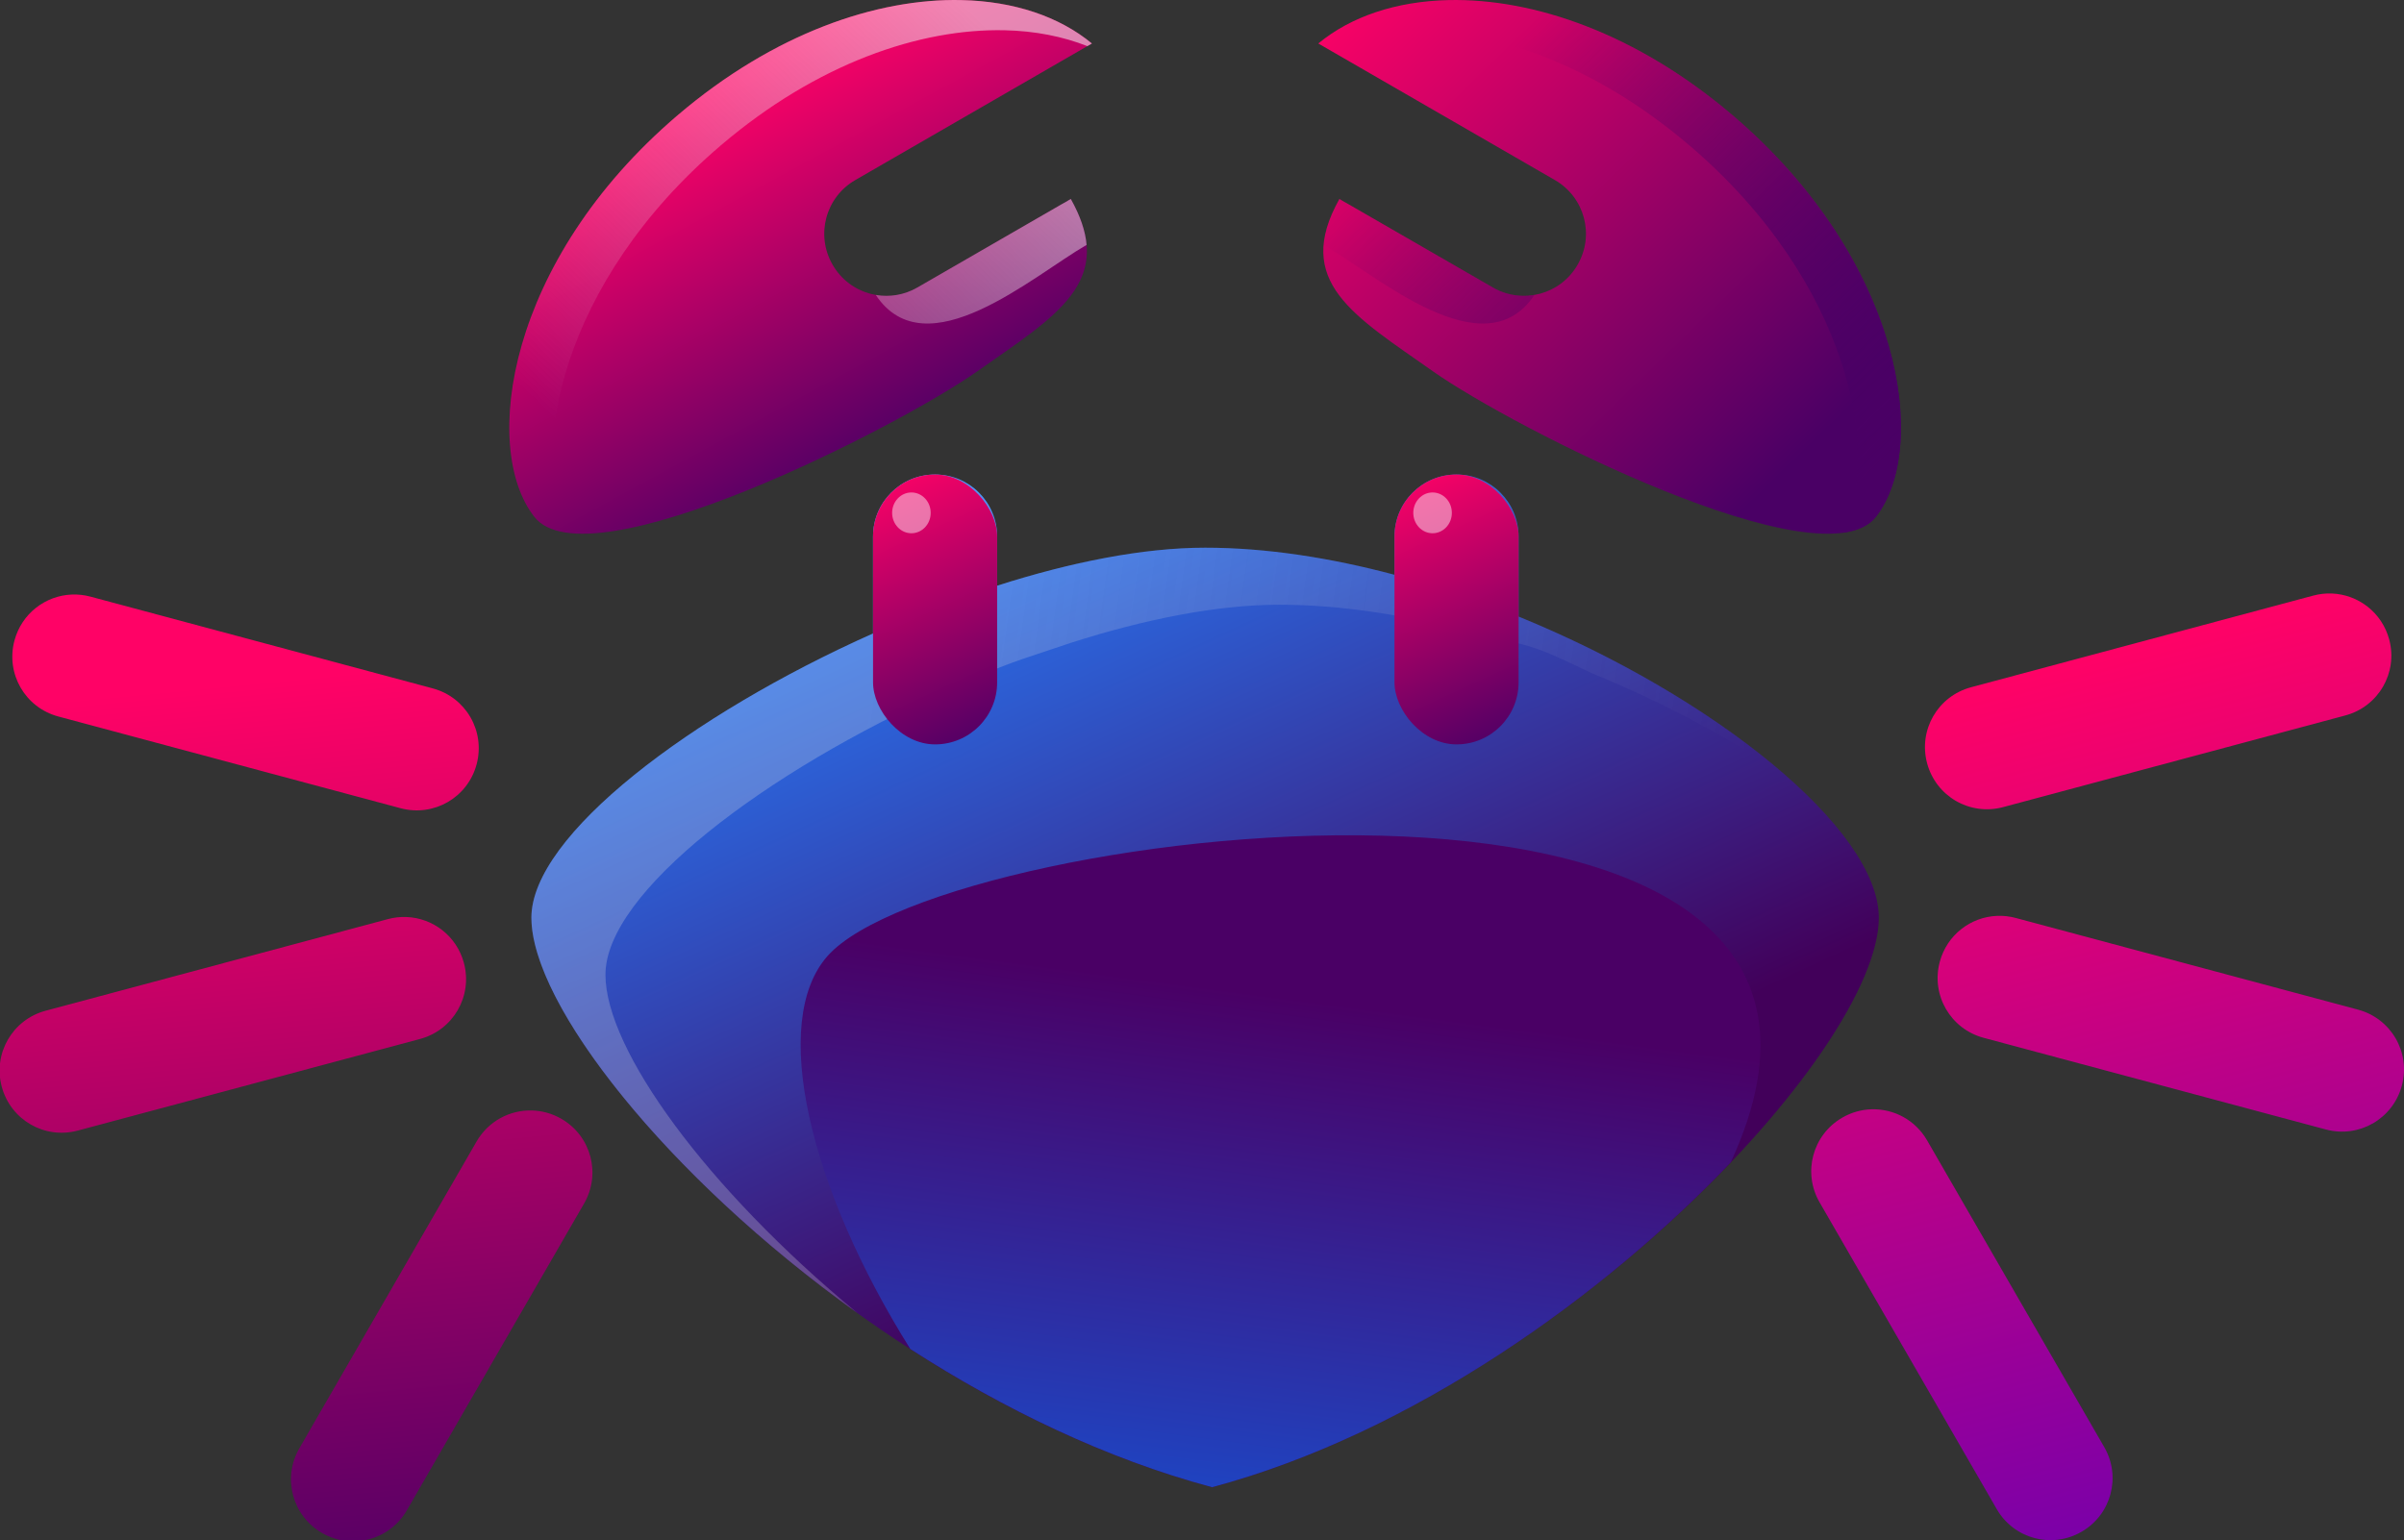 <?xml version="1.0" encoding="UTF-8" standalone="no"?>
<!-- Created with Inkscape (http://www.inkscape.org/) -->

<svg
   width="190.486mm"
   height="122.077mm"
   viewBox="0 0 190.486 122.077"
   version="1.1"
   id="svg1"
   inkscape:version="1.3.2 (091e20ef0f, 2023-11-25)"
   sodipodi:docname="crab-fit.svg"
   inkscape:export-filename="crab.fit/frontend/public/logo512.png"
   inkscape:export-xdpi="96"
   inkscape:export-ydpi="96"
   xml:space="preserve"
   xmlns:inkscape="http://www.inkscape.org/namespaces/inkscape"
   xmlns:sodipodi="http://sodipodi.sourceforge.net/DTD/sodipodi-0.dtd"
   xmlns:xlink="http://www.w3.org/1999/xlink"
   xmlns="http://www.w3.org/2000/svg"
   xmlns:svg="http://www.w3.org/2000/svg"><rect x="0" y="0" width="190.486" height="122.077" fill="#333333" stroke="none"/><sodipodi:namedview
     id="namedview1"
     pagecolor="#ffffff"
     bordercolor="#000000"
     borderopacity="0.25"
     inkscape:showpageshadow="2"
     inkscape:pageopacity="0.0"
     inkscape:pagecheckerboard="0"
     inkscape:deskcolor="#d1d1d1"
     inkscape:document-units="mm"
     inkscape:zoom="0.28756221"
     inkscape:cx="1923.0621"
     inkscape:cy="1563.14"
     inkscape:window-width="1920"
     inkscape:window-height="1134"
     inkscape:window-x="0"
     inkscape:window-y="0"
     inkscape:window-maximized="1"
     inkscape:current-layer="layer1" /><defs
     id="defs1"><linearGradient
       id="linearGradient111"
       inkscape:collect="always"><stop
         style="stop-color:#4a0065;stop-opacity:1;"
         offset="0"
         id="stop111" /><stop
         style="stop-color:#4a0065;stop-opacity:0;"
         offset="1"
         id="stop112" /></linearGradient><linearGradient
       id="linearGradient109"
       inkscape:collect="always"><stop
         style="stop-color:#f1f1f1;stop-opacity:0.553;"
         offset="0"
         id="stop109" /><stop
         style="stop-color:#f1f1f1;stop-opacity:0;"
         offset="1"
         id="stop110" /></linearGradient><linearGradient
       id="linearGradient102"
       inkscape:collect="always"><stop
         style="stop-color:#e4e4e4;stop-opacity:0.255;"
         offset="0"
         id="stop102" /><stop
         style="stop-color:#e4e4e4;stop-opacity:0;"
         offset="1"
         id="stop103" /></linearGradient><linearGradient
       id="linearGradient98"
       inkscape:collect="always"><stop
         style="stop-color:#ff0266;stop-opacity:1;"
         offset="0"
         id="stop97" /><stop
         style="stop-color:#7b00a8;stop-opacity:1;"
         offset="1"
         id="stop98" /></linearGradient><linearGradient
       id="linearGradient96"
       inkscape:collect="always"><stop
         style="stop-color:#2580ff;stop-opacity:1;"
         offset="0"
         id="stop95" /><stop
         style="stop-color:#42005a;stop-opacity:1;"
         offset="1"
         id="stop96" /></linearGradient><linearGradient
       id="linearGradient80"
       inkscape:collect="always"><stop
         style="stop-color:#ff0266;stop-opacity:1;"
         offset="0"
         id="stop79" /><stop
         style="stop-color:#4a0065;stop-opacity:1;"
         offset="1"
         id="stop80" /></linearGradient><linearGradient
       id="linearGradient62"
       inkscape:collect="always"><stop
         style="stop-color:#0271ff;stop-opacity:1;"
         offset="0"
         id="stop62" /><stop
         style="stop-color:#4a0065;stop-opacity:1;"
         offset="1"
         id="stop63" /></linearGradient><linearGradient
       inkscape:collect="always"
       xlink:href="#linearGradient96"
       id="linearGradient63"
       x1="325.276"
       y1="350.283"
       x2="352.353"
       y2="408.981"
       gradientUnits="userSpaceOnUse" /><linearGradient
       inkscape:collect="always"
       xlink:href="#linearGradient80"
       id="linearGradient77"
       x1="280.745"
       y1="365.456"
       x2="351.916"
       y2="392.06"
       gradientUnits="userSpaceOnUse" /><linearGradient
       inkscape:collect="always"
       xlink:href="#linearGradient98"
       id="linearGradient81"
       gradientUnits="userSpaceOnUse"
       x1="460.068"
       y1="-303.786"
       x2="527.164"
       y2="-303.786" /><linearGradient
       inkscape:collect="always"
       xlink:href="#linearGradient62"
       id="linearGradient88"
       gradientUnits="userSpaceOnUse"
       x1="325.276"
       y1="350.283"
       x2="352.353"
       y2="408.981"
       gradientTransform="matrix(-0.975,-0.564,0.748,-0.842,418.482,938.446)" /><linearGradient
       inkscape:collect="always"
       xlink:href="#linearGradient80"
       id="linearGradient92"
       x1="320.359"
       y1="350.283"
       x2="330.193"
       y2="371.674"
       gradientUnits="userSpaceOnUse" /><linearGradient
       inkscape:collect="always"
       xlink:href="#linearGradient80"
       id="linearGradient93"
       x1="361.677"
       y1="350.283"
       x2="371.511"
       y2="371.674"
       gradientUnits="userSpaceOnUse" /><linearGradient
       inkscape:collect="always"
       xlink:href="#linearGradient80"
       id="linearGradient94"
       gradientUnits="userSpaceOnUse"
       x1="350.722"
       y1="131.533"
       x2="387.355"
       y2="169.144"
       gradientTransform="translate(4.917,181.139)" /><linearGradient
       inkscape:collect="always"
       xlink:href="#linearGradient80"
       id="linearGradient95"
       gradientUnits="userSpaceOnUse"
       x1="299.967"
       y1="140.658"
       x2="315.442"
       y2="169.144"
       gradientTransform="translate(4.917,181.139)" /><linearGradient
       inkscape:collect="always"
       xlink:href="#linearGradient102"
       id="linearGradient103"
       x1="320.359"
       y1="362.881"
       x2="389.917"
       y2="372.395"
       gradientUnits="userSpaceOnUse" /><linearGradient
       inkscape:collect="always"
       xlink:href="#linearGradient109"
       id="linearGradient110"
       x1="327.363"
       y1="312.678"
       x2="295.167"
       y2="346.011"
       gradientUnits="userSpaceOnUse" /><linearGradient
       inkscape:collect="always"
       xlink:href="#linearGradient111"
       id="linearGradient112"
       x1="401.805"
       y1="347.882"
       x2="371.134"
       y2="316.333"
       gradientUnits="userSpaceOnUse" /></defs><g
     inkscape:label="Calque 1"
     inkscape:groupmode="layer"
     id="layer1"
     transform="translate(-251.182,-312.672)"><path
       id="path54"
       style="fill:url(#linearGradient63);fill-opacity:1;stroke-width:6.952;stroke-linecap:round"
       d="m 325.276,350.283 c -2.724,0 -4.917,2.193 -4.917,4.917 v 7.681 c -14.387,6.418 -27.071,16.001 -27.071,22.53 0,10.612 25.622,37.553 53.936,45.14 27.184,-7.284 52.83,-34.528 52.83,-45.14 0,-6.997 -12.956,-17.514 -28.543,-23.869 v -6.341 c 0,-2.724 -2.193,-4.917 -4.917,-4.917 -2.724,0 -4.917,2.193 -4.917,4.917 v 3.029 c -5.056,-1.347 -10.162,-2.146 -15.006,-2.146 -4.902,0 -10.629,1.14 -16.478,3.011 v -3.895 c 0,-2.724 -2.193,-4.917 -4.917,-4.917 z" /><path
       id="rect54"
       style="fill:url(#linearGradient77);fill-opacity:1;stroke:none;stroke-width:6.652;stroke-linecap:round;stroke-dasharray:none;paint-order:markers stroke fill"
       d="m 280.965,341.252 c 0.621,-2.004 2.484,-3.452 4.697,-3.452 2.724,0 4.917,2.193 4.917,4.917 l -5e-5,28.073 c 0,2.724 -2.193,4.917 -4.917,4.917 -2.724,0 -4.917,-2.193 -4.917,-4.917 l -3.1e-4,-28.073 c 0,-0.511 0.077,-1.003 0.22,-1.465 z m 17.819,32.223 c 0.107,-0.472 0.286,-0.937 0.542,-1.379 l 14.036,-24.312 c 1.362,-2.359 4.357,-3.162 6.717,-1.8 2.359,1.362 3.162,4.357 1.8,6.717 l -14.036,24.312 c -1.362,2.359 -4.358,3.162 -6.717,1.8 -1.917,-1.107 -2.806,-3.292 -2.341,-5.338 z m 12.235,13.571 c 0.406,-1.696 1.704,-3.117 3.513,-3.601 l 27.116,-7.266 c 2.631,-0.705 5.317,0.845 6.022,3.477 0.705,2.631 -0.846,5.317 -3.477,6.022 l -27.116,7.266 c -2.631,0.705 -5.317,-0.845 -6.022,-3.477 -0.22,-0.822 -0.22,-1.65 -0.036,-2.421 z"
       transform="matrix(-0.259,0.966,0.966,0.259,0,0)" /><path
       id="rect57"
       style="fill:url(#linearGradient81);fill-opacity:1;stroke:none;stroke-width:6.652;stroke-linecap:round;stroke-dasharray:none;paint-order:markers stroke fill"
       d="m 460.288,-327.99 c -0.143,0.462 -0.22,0.954 -0.22,1.465 l 4.5e-4,28.073 c 0,2.724 2.193,4.917 4.917,4.917 2.724,0 4.917,-2.193 4.917,-4.917 l 5e-5,-28.073 c 0,-2.724 -2.193,-4.917 -4.917,-4.917 -2.213,0 -4.076,1.448 -4.697,3.452 z m 17.819,32.223 c -0.464,2.046 0.425,4.231 2.342,5.337 2.359,1.362 5.354,0.559 6.717,-1.8 l 14.036,-24.312 c 1.362,-2.359 0.559,-5.355 -1.8,-6.717 -2.359,-1.362 -5.355,-0.559 -6.717,1.8 l -14.036,24.312 c -0.255,0.442 -0.435,0.907 -0.542,1.379 z m 12.235,13.571 c -0.184,0.771 -0.185,1.599 0.036,2.421 0.705,2.631 3.391,4.182 6.022,3.477 l 27.116,-7.266 c 2.631,-0.705 4.182,-3.391 3.477,-6.022 -0.705,-2.631 -3.391,-4.182 -6.022,-3.477 l -27.116,7.266 c -1.809,0.485 -3.107,1.906 -3.513,3.601 z"
       transform="rotate(75)" /><path
       id="path61"
       style="fill:url(#linearGradient95);stroke:none;stroke-width:6.599;stroke-linecap:round;stroke-dasharray:none;paint-order:markers stroke fill"
       d="m 327.363,312.678 c -6.71,-0.146 -14.861,2.627 -22.479,9.12 -13.543,11.543 -15.618,26.386 -11.37,31.832 4.249,5.445 28.819,-7.094 35.085,-11.514 6.266,-4.42 11.116,-7.109 7.43,-13.675 -0.267,0.165 -0.519,0.309 -0.76,0.439 l -11.396,6.579 c -2.359,1.362 -5.355,0.559 -6.717,-1.8 -1.362,-2.359 -0.559,-5.354 1.8,-6.716 l 18.747,-10.824 c -2.583,-2.139 -6.184,-3.351 -10.34,-3.441 z" /><path
       id="path62"
       style="fill:url(#linearGradient94);stroke:none;stroke-width:6.599;stroke-linecap:round;stroke-dasharray:none;paint-order:markers stroke fill"
       d="m 365.979,312.678 c 6.71,-0.146 14.861,2.627 22.479,9.12 13.543,11.543 15.618,26.386 11.37,31.832 -4.249,5.445 -28.819,-7.094 -35.085,-11.514 -6.266,-4.42 -11.116,-7.109 -7.43,-13.675 0.267,0.165 0.519,0.309 0.76,0.439 l 11.396,6.579 c 2.359,1.362 5.355,0.559 6.717,-1.8 1.362,-2.359 0.559,-5.354 -1.8,-6.716 l -18.747,-10.824 c 2.583,-2.139 6.184,-3.351 10.34,-3.441 z" /><path
       id="path90"
       style="fill:url(#linearGradient88);fill-opacity:1;stroke-width:7.749;stroke-linecap:round"
       d="m 323.312,419.595 c 7.335,4.734 15.501,8.702 23.912,10.956 15.929,-4.268 31.128,-15.252 41.099,-25.758 16.863,-36.413 -62.115,-26.986 -71.563,-16.353 -4.621,5.201 -1.441,18.404 6.552,31.155 z"
       sodipodi:nodetypes="cccsc" /><path
       id="path101"
       style="fill:url(#linearGradient103);fill-opacity:1;stroke-width:6.952;stroke-linecap:round"
       d="m 325.276,350.283 c -2.724,0 -4.917,2.193 -4.917,4.917 v 7.681 c -14.387,6.418 -27.071,16.001 -27.071,22.53 0,6.841 10.657,20.466 25.811,31.32 -11.961,-9.887 -19.942,-20.881 -19.942,-26.8 0,-6.529 12.684,-16.112 27.071,-22.53 5.151,-2.365 5.199,-2.204 9.834,-3.786 5.848,-1.871 11.576,-3.011 16.478,-3.011 4.844,0 9.95,0.799 15.006,2.146 5.655,1.257 5.294,1.159 9.834,3.312 5.652,2.304 10.946,5.159 15.414,8.191 -5.256,-4.644 -12.876,-9.283 -21.283,-12.711 v -6.341 c 0,-2.724 -2.193,-4.917 -4.917,-4.917 -2.724,0 -4.917,2.193 -4.917,4.917 v 3.029 c -5.056,-1.347 -10.162,-2.146 -15.006,-2.146 -4.902,0 -10.629,1.14 -16.478,3.011 v -3.895 c 0,-2.724 -2.193,-4.917 -4.917,-4.917 z" /><rect
       style="fill:url(#linearGradient92);fill-opacity:1;stroke:none;stroke-width:10.602;stroke-linecap:round;stroke-dasharray:none;paint-order:markers stroke fill"
       id="rect90"
       width="9.834"
       height="21.391"
       x="320.359"
       y="350.283"
       ry="4.917" /><rect
       style="fill:url(#linearGradient93);fill-opacity:1;stroke:none;stroke-width:10.602;stroke-linecap:round;stroke-dasharray:none;paint-order:markers stroke fill"
       id="rect91"
       width="9.834"
       height="21.391"
       x="361.677"
       y="350.283"
       ry="4.917" /><path
       id="path103"
       style="fill:url(#linearGradient110);fill-opacity:1;stroke:none;stroke-width:6.599;stroke-linecap:round;stroke-dasharray:none;paint-order:markers stroke fill"
       d="m 327.363,312.678 c -6.71,-0.146 -14.861,2.627 -22.479,9.12 -13.543,11.543 -15.618,26.386 -11.37,31.832 0.567,0.727 1.504,1.125 2.703,1.273 -3.231,-6.155 -0.618,-19.886 12.086,-30.713 7.618,-6.493 15.768,-9.265 22.479,-9.12 2.406,0.052 4.617,0.492 6.561,1.258 l 0.36,-0.208 c -2.583,-2.139 -6.184,-3.351 -10.34,-3.441 z m 8.666,15.763 c -0.267,0.165 -0.519,0.309 -0.76,0.439 l -11.396,6.579 c -1.041,0.601 -2.205,0.779 -3.299,0.59 1.9e-4,3.4e-4 3.2e-4,6.9e-4 5.2e-4,0.001 3.981,5.988 12.451,-1.51 16.705,-3.967 -0.092,-1.081 -0.485,-2.277 -1.252,-3.643 z"
       sodipodi:nodetypes="ssscssccsscccccss" /><path
       id="path109"
       style="fill:url(#linearGradient112);fill-opacity:1;stroke:none;stroke-width:6.599;stroke-linecap:round;stroke-dasharray:none;paint-order:markers stroke fill"
       d="m 365.979,312.678 c 6.71,-0.146 14.861,2.627 22.479,9.12 13.543,11.543 15.618,26.386 11.37,31.832 -0.567,0.727 -1.504,1.125 -2.703,1.273 3.231,-6.155 0.618,-19.886 -12.086,-30.713 -7.618,-6.493 -15.768,-9.265 -22.479,-9.12 -2.406,0.052 -4.617,0.492 -6.561,1.258 l -0.36,-0.208 c 2.583,-2.139 6.184,-3.351 10.34,-3.441 z m -8.666,15.763 c 0.267,0.165 0.519,0.309 0.76,0.439 l 11.396,6.579 c 1.041,0.601 2.205,0.779 3.299,0.59 -1.9e-4,3.4e-4 -3.2e-4,6.9e-4 -5.2e-4,10e-4 -3.981,5.988 -12.451,-1.51 -16.705,-3.967 0.092,-1.081 0.485,-2.277 1.252,-3.643 z"
       sodipodi:nodetypes="ssscssccsscccccss" /><ellipse
       style="opacity:0.45;fill:#ffffff;fill-opacity:1;stroke:none;stroke-width:10;stroke-linecap:round;stroke-dasharray:none;paint-order:markers stroke fill"
       id="path113"
       cx="364.695"
       cy="353.322"
       rx="1.528"
       ry="1.617" /><ellipse
       style="opacity:0.45;fill:#ffffff;fill-opacity:1;stroke:none;stroke-width:10;stroke-linecap:round;stroke-dasharray:none;paint-order:markers stroke fill"
       id="ellipse113"
       cx="323.4"
       cy="353.322"
       rx="1.528"
       ry="1.617" /></g></svg>
